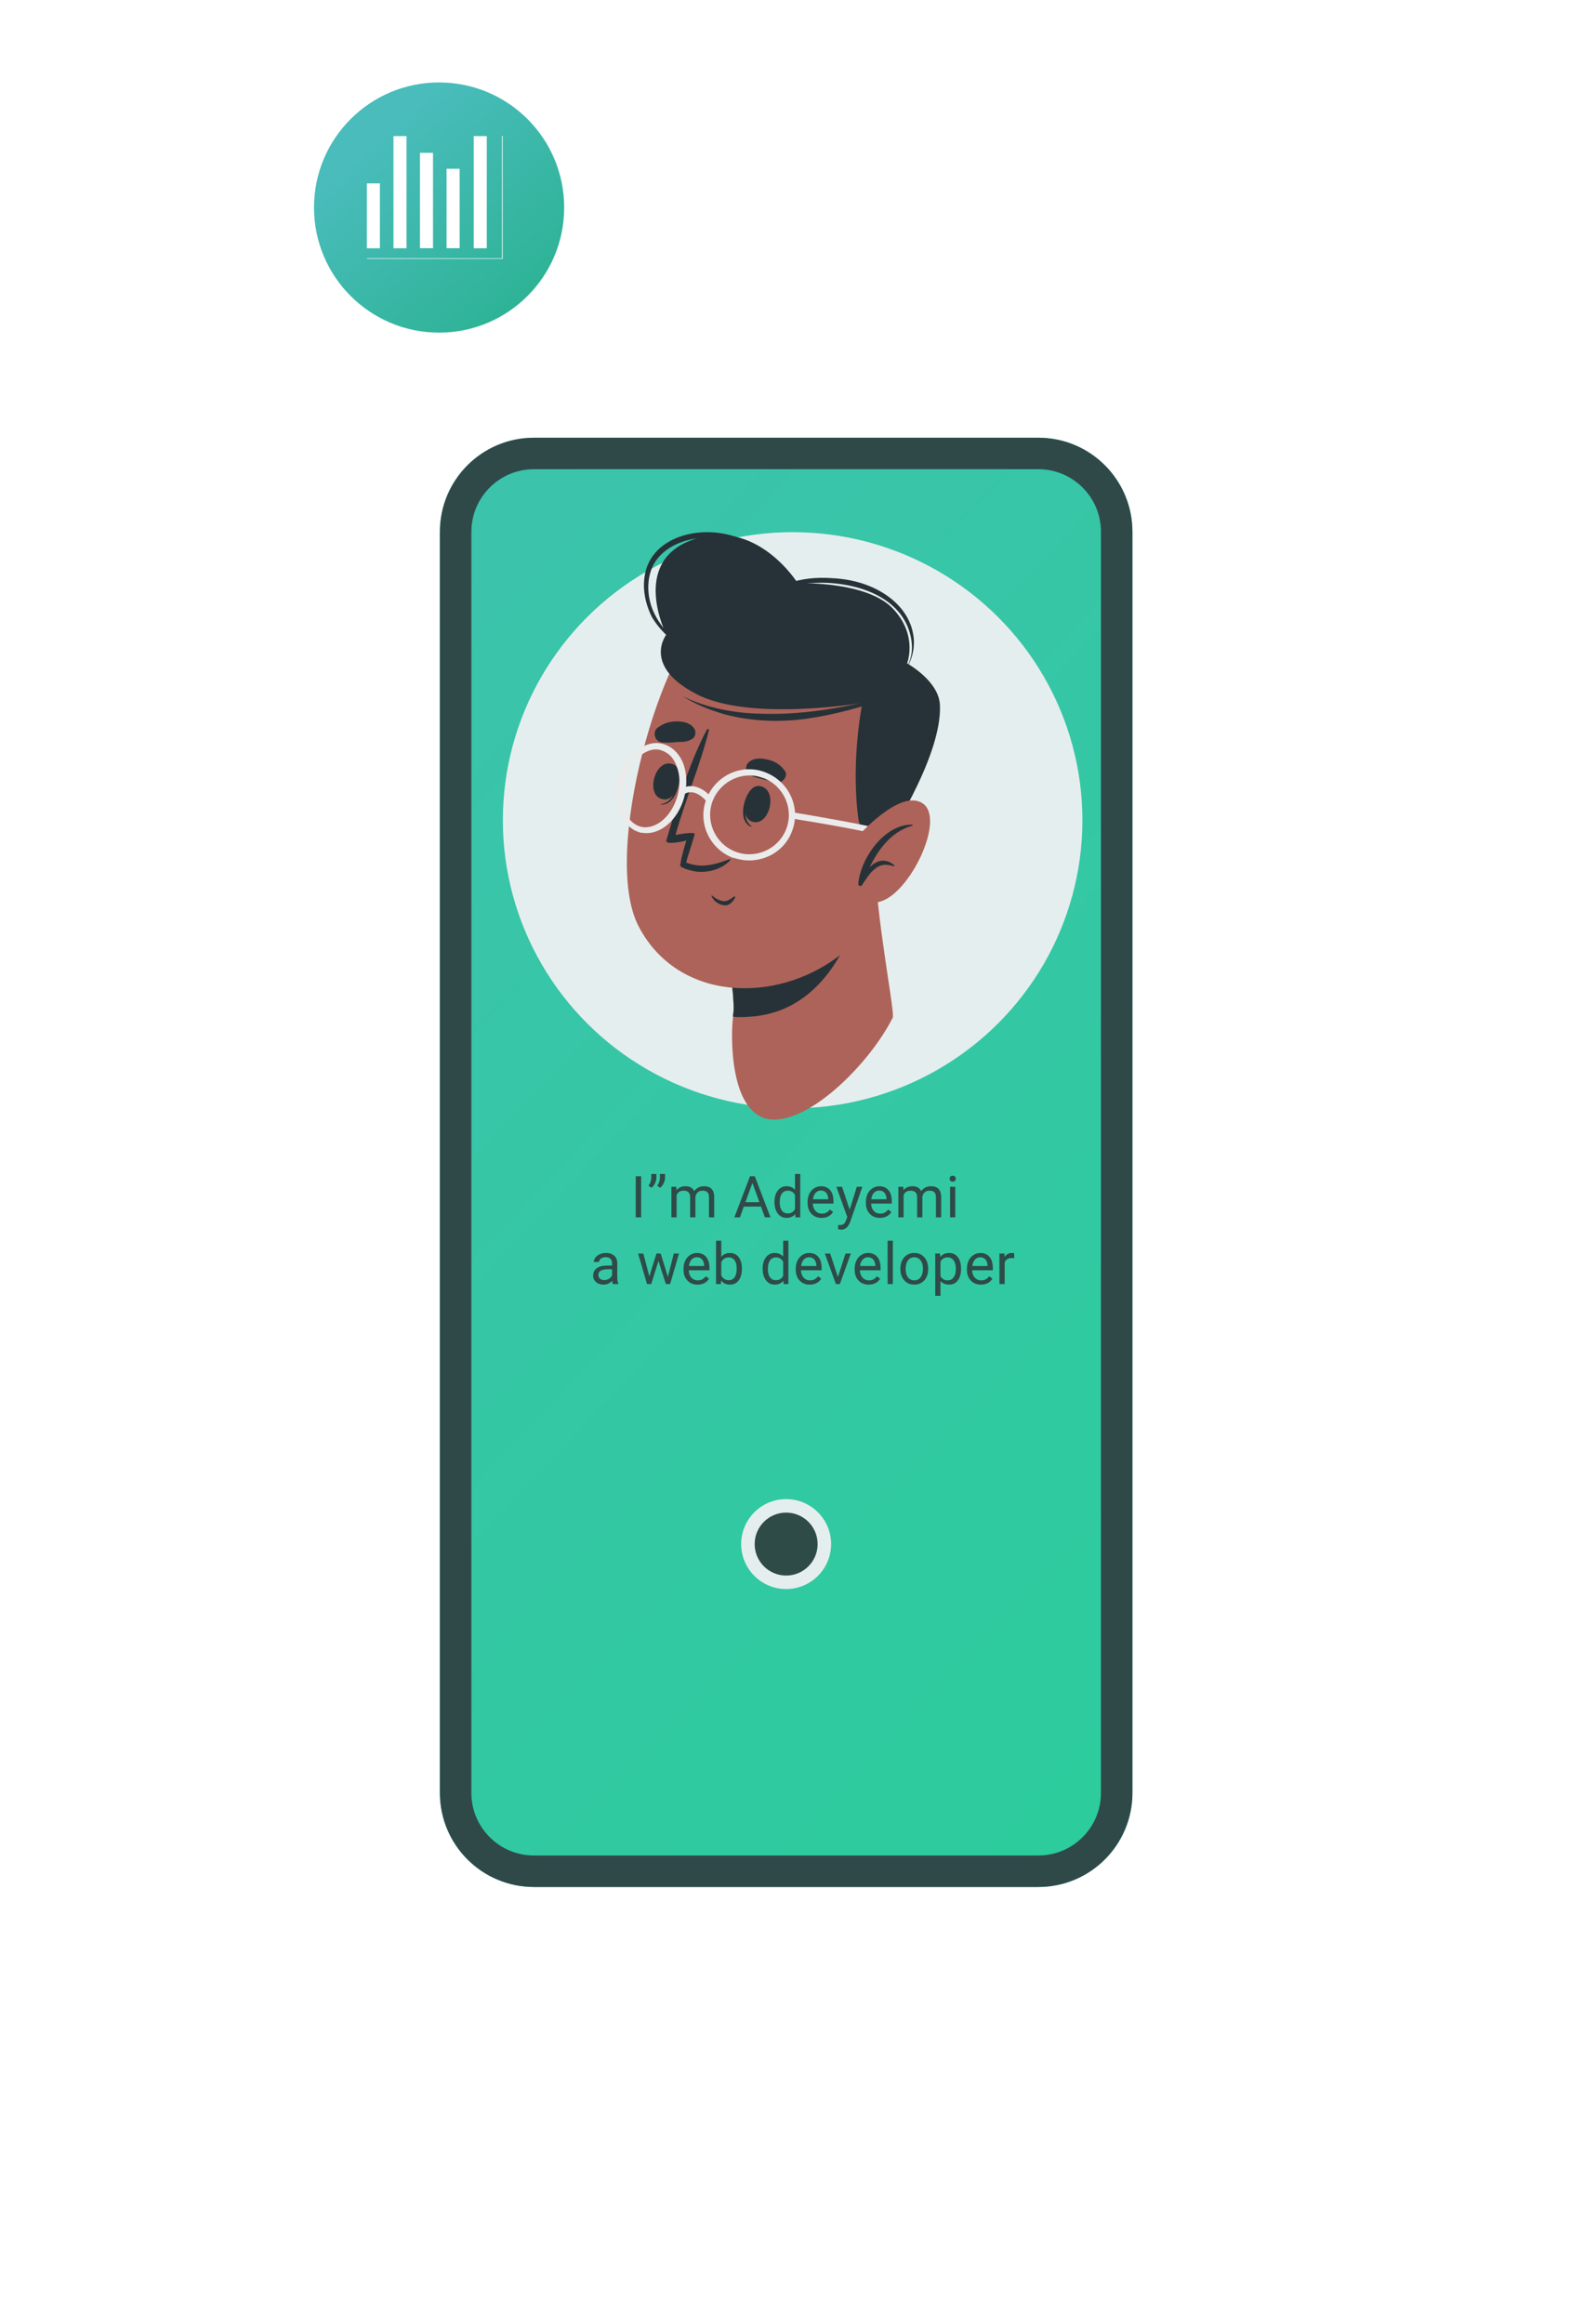 <svg width="400" height="592" viewBox="0 0 400 592" fill="none" xmlns="http://www.w3.org/2000/svg">
<g filter="url(#filter0_d)">
<path d="M288.516 77.054V398.274C288.516 411.525 277.79 422.251 264.537 422.251H136.057C122.804 422.251 112.078 411.525 112.078 398.274V77.054C112.078 63.803 122.804 53.077 136.057 53.077H264.537C277.79 53.077 288.516 63.803 288.516 77.054Z" fill="url(#paint0_linear)"/>
<path d="M284.507 77.054V398.274C284.507 409.31 275.576 418.241 264.537 418.241H136.057C125.018 418.241 116.087 409.31 116.087 398.274V77.054C116.087 66.018 125.018 57.087 136.057 57.087H264.537C275.576 57.087 284.507 66.018 284.507 77.054Z" stroke="#2F4949" stroke-width="8.019"/>
</g>
<path d="M111.869 84.732C129.47 84.732 143.738 70.465 143.738 52.866C143.738 35.267 129.47 21 111.869 21C94.268 21 80 35.267 80 52.866C80 70.465 94.268 84.732 111.869 84.732Z" fill="url(#paint1_linear)"/>
<path d="M120.699 63.245H124.02V34.666H120.699V63.245Z" fill="white"/>
<path d="M113.779 63.228H117.101V42.988H113.779V63.228Z" fill="white"/>
<path d="M106.998 63.226H110.32V38.937H106.998V63.226Z" fill="white"/>
<path d="M100.252 63.245H103.574V34.666H100.252V63.245Z" fill="white"/>
<path d="M93.472 63.248H96.794V46.71H93.472V63.248Z" fill="white"/>
<path d="M93.495 65.944H128.063V34.632H127.89V65.806H93.495V65.944Z" fill="white"/>
<path d="M237.424 75.789C239.584 75.789 241.334 74.039 241.334 71.879C241.334 69.72 239.584 67.97 237.424 67.97C235.265 67.97 233.514 69.72 233.514 71.879C233.514 74.039 235.265 75.789 237.424 75.789Z" fill="white"/>
<path d="M252.546 75.789C254.705 75.789 256.456 74.039 256.456 71.879C256.456 69.72 254.705 67.97 252.546 67.97C250.386 67.97 248.635 69.72 248.635 71.879C248.635 74.039 250.386 75.789 252.546 75.789Z" fill="white"/>
<path d="M267.667 75.789C269.827 75.789 271.578 74.039 271.578 71.879C271.578 69.72 269.827 67.97 267.667 67.97C265.508 67.97 263.757 69.72 263.757 71.879C263.757 74.039 265.508 75.789 267.667 75.789Z" fill="white"/>
<ellipse cx="201.943" cy="208.945" rx="73.827" ry="73.382" fill="#E5EEEE"/>
<path d="M195.527 285.029C205.336 286.991 221.291 271.422 227.438 259.255C227.83 258.47 226.261 249.836 224.822 239.239C223.907 232.828 223.122 225.632 222.86 219.091C222.86 217.783 181.926 230.735 181.926 230.735C181.926 230.735 186.503 244.341 186.896 255.854C186.896 256.77 186.896 257.685 186.765 258.601C186.765 258.732 186.765 258.863 186.765 258.994C186.111 264.096 185.98 283.066 195.527 285.029Z" fill="#AD6359"/>
<path d="M190.95 258.994C189.381 259.124 187.942 259.124 186.765 258.994C186.765 258.863 186.765 258.732 186.765 258.601C186.896 257.685 187.027 256.9 186.896 255.854C186.504 244.341 181.926 230.735 181.926 230.735C181.926 230.735 215.145 220.137 221.684 219.091C220.768 226.679 215.275 257.554 190.95 258.994Z" fill="#263238"/>
<path d="M233.062 178.533C236.2 193.578 224.822 235.051 213.706 243.555C197.489 255.853 172.641 255.068 162.702 235.967C153.024 217.389 168.848 163.488 181.142 156.031C199.19 144.91 228.354 156.292 233.062 178.533Z" fill="#AD6359"/>
<path d="M190.426 202.477C190.426 202.346 190.557 202.608 190.557 202.739C189.772 205.486 189.249 208.888 191.473 210.458C191.603 210.458 191.473 210.588 191.342 210.588C188.465 209.411 189.119 204.963 190.426 202.477Z" fill="#263238"/>
<path d="M193.695 200.253C198.272 201.169 196.18 210.196 191.995 209.411C187.81 208.626 189.902 199.468 193.695 200.253Z" fill="#263238"/>
<path d="M173.163 198.159C173.163 198.028 172.902 198.29 172.902 198.42C172.379 201.299 171.202 204.439 168.455 204.831C168.324 204.831 168.324 204.962 168.455 204.962C171.594 205.093 173.033 200.906 173.163 198.159Z" fill="#263238"/>
<path d="M171.333 194.627C166.886 193.188 164.401 202.345 168.586 203.523C172.64 204.831 174.994 195.804 171.333 194.627Z" fill="#263238"/>
<path d="M197.751 199.336C196.443 199.074 195.266 198.681 194.089 198.42C192.65 198.027 191.473 197.897 190.427 196.719C189.904 196.065 190.035 194.887 190.558 194.364C191.866 193.056 193.697 193.056 195.397 193.448C197.228 193.841 198.666 194.626 199.843 196.196C201.02 197.504 199.451 199.597 197.751 199.336Z" fill="#263238"/>
<path d="M168.848 189.132C170.156 189.262 171.333 189.132 172.64 189.001C174.079 189.001 175.256 189.001 176.564 188.085C177.218 187.562 177.349 186.384 176.956 185.73C176.041 184.16 174.21 183.768 172.379 183.768C170.417 183.768 168.979 184.291 167.409 185.468C166.101 186.777 167.017 189.132 168.848 189.132Z" fill="#263238"/>
<path d="M187.027 228.38C186.242 228.903 185.326 229.688 184.28 229.557C183.234 229.426 182.188 228.772 181.403 228.118C181.272 228.118 181.272 228.118 181.272 228.249C181.795 229.557 183.103 230.473 184.542 230.604C185.85 230.735 186.765 229.688 187.288 228.641C187.419 228.38 187.157 228.249 187.027 228.38Z" fill="#263238"/>
<path d="M185.981 219.223C183.888 221.316 181.142 222.101 178.526 222.101C177.349 222.101 176.172 221.839 174.995 221.447C174.733 221.447 174.603 221.316 174.341 221.185C174.08 221.054 173.949 221.054 173.687 220.923C173.426 220.793 173.295 220.531 173.295 220.138C173.295 220.008 173.295 220.008 173.426 219.877V219.615C173.818 217.391 174.864 214.12 174.864 214.12C173.949 214.382 169.502 215.298 169.764 214.12C172.51 204.832 175.518 194.496 180.095 185.861C180.226 185.6 180.749 185.731 180.619 185.992C178.395 195.019 174.603 203.654 172.118 212.681C173.556 212.42 175.78 212.027 176.957 212.289C177.218 212.42 174.995 218.569 174.864 219.615C174.864 219.615 174.864 219.615 174.864 219.746C178.395 221.054 181.403 220.531 185.588 218.961C185.981 218.699 186.242 218.961 185.981 219.223Z" fill="#263238"/>
<path d="M224.953 215.557C224.953 215.557 240.124 193.055 239.47 179.58C239.208 173.431 231.1 168.982 231.1 168.982C231.1 168.982 233.977 161.787 227.438 154.984C220.638 147.919 203.244 148.573 203.244 148.573C203.244 148.573 192.781 131.696 176.565 137.453C160.348 143.078 169.764 161.656 169.764 161.656C169.764 161.656 163.486 169.637 177.48 176.832C191.081 183.897 219.722 179.056 219.722 179.056C219.722 179.056 216.714 193.447 218.676 208.493C219.461 213.988 224.953 215.557 224.953 215.557Z" fill="#263238"/>
<path d="M200.498 148.704C204.029 147.396 207.952 147.003 211.745 147.265C215.145 147.396 218.545 148.05 221.684 149.358C227.308 151.713 232.146 156.161 232.8 162.572C233.062 165.712 232.146 168.852 230.185 171.337C230.054 171.468 229.923 171.337 230.054 171.207C233.977 166.889 232.408 159.694 228.746 155.638C224.692 151.059 218.153 149.097 212.268 148.573C208.344 148.181 204.421 148.704 200.498 149.227C200.367 149.097 200.236 148.704 200.498 148.704Z" fill="#263238"/>
<path d="M164.794 144.518C166.364 140.07 170.287 137.453 174.603 136.276C179.573 134.967 184.935 135.491 189.643 137.584C194.482 139.677 198.405 143.21 201.544 147.396C201.674 147.527 201.413 147.658 201.413 147.527C195.789 140.201 186.635 135.622 177.219 137.192C173.034 137.846 168.849 139.808 166.625 143.602C164.664 147.135 164.794 151.844 166.364 155.508C168.325 160.087 172.118 163.619 176.042 166.236C176.172 166.236 176.042 166.497 175.911 166.366C171.987 164.011 168.456 161.133 166.102 157.208C164.14 153.283 163.356 148.704 164.794 144.518Z" fill="#263238"/>
<path d="M173.949 177.355C180.095 180.365 187.027 181.673 193.827 181.804C201.02 182.065 208.082 181.28 215.014 179.972C219.068 179.187 223.122 178.271 227.176 177.225C227.307 177.225 227.307 177.355 227.176 177.486C220.114 179.972 212.79 182.065 205.336 183.112C198.405 184.028 191.342 183.766 184.542 181.934C180.88 180.888 177.218 179.449 173.949 177.355C173.818 177.486 173.949 177.355 173.949 177.355Z" fill="#263238"/>
<path d="M189.381 219.091C194.482 219.745 199.713 216.997 201.675 212.026C204.159 206.139 201.282 199.336 195.266 196.85C189.381 194.364 182.581 197.242 180.096 203.26C177.611 209.148 180.488 215.951 186.504 218.437C187.55 218.698 188.466 218.96 189.381 219.091ZM192.389 197.635C193.174 197.766 193.959 198.027 194.743 198.289C199.844 200.382 202.329 206.27 200.236 211.372C198.144 216.474 192.258 218.96 187.158 216.867C182.058 214.773 179.573 208.886 181.665 203.784C183.496 199.466 187.943 196.981 192.389 197.635Z" fill="#EBEBEB"/>
<path d="M163.748 212.156C168.194 212.81 172.772 208.885 174.341 202.998C175.126 199.989 174.995 196.98 174.079 194.494C173.033 191.878 171.202 190.177 168.979 189.523C166.756 188.869 164.271 189.523 162.048 191.354C159.955 193.055 158.386 195.672 157.601 198.55C156.032 204.699 158.386 210.717 162.963 212.025C163.225 212.156 163.486 212.156 163.748 212.156ZM167.802 190.962C167.933 190.962 168.194 190.962 168.325 191.093C170.156 191.616 171.595 192.924 172.379 195.148C173.295 197.372 173.295 199.989 172.641 202.606C171.202 207.97 167.017 211.502 163.225 210.586C159.432 209.54 157.47 204.437 158.909 199.073C159.563 196.457 161.001 194.102 162.832 192.663C164.532 191.354 166.233 190.7 167.802 190.962Z" fill="#EBEBEB"/>
<path d="M180.357 204.567L181.664 203.652C180.357 201.82 176.956 198.811 173.425 201.035L174.21 202.343C177.349 200.381 180.226 204.437 180.357 204.567Z" fill="#EBEBEB"/>
<path d="M229.661 220.529L231.231 220.137C231.1 219.482 229.531 213.203 226.392 211.764C223.384 210.455 202.721 207.054 201.936 206.923L201.674 208.493C207.56 209.409 223.515 212.156 225.738 213.203C227.7 214.249 229.269 218.828 229.661 220.529Z" fill="#EBEBEB"/>
<path d="M218.415 213.203C218.415 213.203 229.4 200.643 235.155 204.699C240.909 208.755 231.754 227.725 224.169 229.687C216.584 231.65 214.753 224.716 214.753 224.716L218.415 213.203Z" fill="#AD6359"/>
<path d="M232.408 210.062C232.539 210.062 232.539 210.193 232.408 210.324C227.046 211.894 223.907 216.211 221.553 220.921C223.253 219.22 225.477 218.435 227.831 220.397C227.961 220.528 227.831 220.659 227.7 220.659C225.607 220.005 224.169 220.136 222.469 221.706C221.292 222.752 220.507 224.192 219.592 225.5C219.33 225.892 218.545 225.631 218.676 225.107V224.976C219.33 218.566 225.346 209.931 232.408 210.062Z" fill="#263238"/>
<path d="M163.348 310.096H161.968V299.629H163.348V310.096ZM165.988 302.577L165.233 302.059C165.678 301.436 165.908 300.78 165.923 300.09V299.054H167.238V299.989C167.234 300.468 167.114 300.947 166.879 301.427C166.649 301.901 166.352 302.284 165.988 302.577ZM168.194 302.577L167.44 302.059C167.885 301.436 168.115 300.78 168.13 300.09V299.054H169.445V299.989C169.44 300.468 169.321 300.947 169.086 301.427C168.856 301.901 168.559 302.284 168.194 302.577ZM172.315 302.318L172.351 303.181C172.921 302.51 173.69 302.174 174.658 302.174C175.746 302.174 176.486 302.591 176.879 303.425C177.138 303.051 177.474 302.749 177.886 302.519C178.303 302.289 178.794 302.174 179.359 302.174C181.065 302.174 181.933 303.077 181.961 304.884V310.096H180.632V304.963C180.632 304.407 180.505 303.993 180.251 303.72C179.997 303.442 179.57 303.303 178.971 303.303C178.478 303.303 178.068 303.451 177.742 303.748C177.416 304.041 177.227 304.436 177.174 304.934V310.096H175.837V304.999C175.837 303.868 175.284 303.303 174.176 303.303C173.304 303.303 172.708 303.674 172.387 304.417V310.096H171.057V302.318H172.315ZM193.89 307.364H189.505L188.52 310.096H187.097L191.094 299.629H192.301L196.305 310.096H194.889L193.89 307.364ZM189.922 306.228H193.48L191.697 301.333L189.922 306.228ZM197.32 306.142C197.32 304.949 197.603 303.99 198.168 303.267C198.734 302.538 199.474 302.174 200.39 302.174C201.3 302.174 202.021 302.486 202.553 303.109V299.054H203.883V310.096H202.661L202.596 309.262C202.064 309.914 201.324 310.239 200.375 310.239C199.474 310.239 198.739 309.87 198.168 309.132C197.603 308.394 197.32 307.431 197.32 306.243V306.142ZM198.65 306.293C198.65 307.175 198.832 307.865 199.196 308.363C199.561 308.862 200.064 309.111 200.706 309.111C201.549 309.111 202.165 308.732 202.553 307.975V304.403C202.156 303.669 201.544 303.303 200.72 303.303C200.068 303.303 199.561 303.554 199.196 304.057C198.832 304.561 198.65 305.306 198.65 306.293ZM209.319 310.239C208.265 310.239 207.407 309.894 206.746 309.204C206.084 308.509 205.754 307.582 205.754 306.422V306.178C205.754 305.406 205.9 304.719 206.192 304.115C206.489 303.506 206.901 303.032 207.428 302.692C207.96 302.347 208.535 302.174 209.154 302.174C210.165 302.174 210.951 302.507 211.511 303.173C212.072 303.839 212.352 304.793 212.352 306.034V306.588H207.083C207.103 307.355 207.325 307.975 207.752 308.45C208.183 308.919 208.729 309.154 209.391 309.154C209.86 309.154 210.258 309.058 210.584 308.866C210.91 308.675 211.195 308.421 211.44 308.105L212.252 308.737C211.6 309.739 210.622 310.239 209.319 310.239ZM209.154 303.267C208.617 303.267 208.166 303.463 207.802 303.856C207.438 304.244 207.213 304.791 207.126 305.495H211.023V305.395C210.984 304.719 210.802 304.196 210.476 303.827C210.15 303.454 209.71 303.267 209.154 303.267ZM216.48 308.148L218.291 302.318H219.715L216.588 311.296C216.104 312.59 215.335 313.237 214.28 313.237L214.029 313.215L213.533 313.122V312.044L213.892 312.073C214.343 312.073 214.692 311.981 214.942 311.799C215.196 311.617 215.404 311.284 215.567 310.8L215.862 310.009L213.087 302.318H214.539L216.48 308.148ZM224.173 310.239C223.119 310.239 222.261 309.894 221.6 309.204C220.938 308.509 220.608 307.582 220.608 306.422V306.178C220.608 305.406 220.754 304.719 221.046 304.115C221.343 303.506 221.755 303.032 222.282 302.692C222.814 302.347 223.389 302.174 224.008 302.174C225.019 302.174 225.805 302.507 226.365 303.173C226.926 303.839 227.206 304.793 227.206 306.034V306.588H221.937C221.957 307.355 222.179 307.975 222.606 308.45C223.037 308.919 223.584 309.154 224.245 309.154C224.714 309.154 225.112 309.058 225.438 308.866C225.764 308.675 226.049 308.421 226.294 308.105L227.106 308.737C226.454 309.739 225.476 310.239 224.173 310.239ZM224.008 303.267C223.471 303.267 223.02 303.463 222.656 303.856C222.292 304.244 222.067 304.791 221.981 305.495H225.877V305.395C225.838 304.719 225.656 304.196 225.33 303.827C225.004 303.454 224.564 303.267 224.008 303.267ZM230.141 302.318L230.177 303.181C230.747 302.51 231.516 302.174 232.484 302.174C233.572 302.174 234.312 302.591 234.705 303.425C234.964 303.051 235.3 302.749 235.712 302.519C236.129 302.289 236.62 302.174 237.185 302.174C238.891 302.174 239.759 303.077 239.788 304.884V310.096H238.458V304.963C238.458 304.407 238.331 303.993 238.077 303.72C237.823 303.442 237.396 303.303 236.797 303.303C236.304 303.303 235.894 303.451 235.568 303.748C235.242 304.041 235.053 304.436 235 304.934V310.096H233.663V304.999C233.663 303.868 233.11 303.303 232.003 303.303C231.13 303.303 230.534 303.674 230.213 304.417V310.096H228.883V302.318H230.141ZM243.383 310.096H242.053V302.318H243.383V310.096ZM241.945 300.255C241.945 300.039 242.01 299.857 242.14 299.709C242.274 299.56 242.47 299.486 242.729 299.486C242.988 299.486 243.184 299.56 243.318 299.709C243.453 299.857 243.52 300.039 243.52 300.255C243.52 300.47 243.453 300.65 243.318 300.794C243.184 300.938 242.988 301.01 242.729 301.01C242.47 301.01 242.274 300.938 242.14 300.794C242.01 300.65 241.945 300.47 241.945 300.255ZM156.147 327.096C156.07 326.942 156.008 326.669 155.96 326.276C155.342 326.918 154.604 327.239 153.746 327.239C152.979 327.239 152.349 327.024 151.855 326.593C151.366 326.156 151.122 325.605 151.122 324.939C151.122 324.129 151.429 323.502 152.042 323.056C152.66 322.605 153.528 322.38 154.644 322.38H155.938V321.769C155.938 321.304 155.799 320.935 155.521 320.662C155.243 320.384 154.834 320.245 154.292 320.245C153.818 320.245 153.42 320.365 153.099 320.605C152.778 320.844 152.617 321.134 152.617 321.474H151.28C151.28 321.086 151.417 320.712 151.69 320.353C151.968 319.989 152.342 319.701 152.811 319.49C153.286 319.28 153.806 319.174 154.371 319.174C155.267 319.174 155.969 319.399 156.477 319.85C156.985 320.296 157.249 320.911 157.268 321.697V325.277C157.268 325.991 157.359 326.559 157.541 326.981V327.096H156.147ZM153.94 326.082C154.357 326.082 154.752 325.974 155.126 325.759C155.5 325.543 155.77 325.263 155.938 324.918V323.322H154.896C153.267 323.322 152.452 323.799 152.452 324.752C152.452 325.169 152.591 325.495 152.869 325.73C153.147 325.965 153.504 326.082 153.94 326.082ZM170.167 325.263L171.662 319.318H172.992L170.728 327.096H169.649L167.759 321.201L165.919 327.096H164.84L162.583 319.318H163.906L165.437 325.14L167.248 319.318H168.319L170.167 325.263ZM177.716 327.239C176.662 327.239 175.804 326.894 175.143 326.204C174.481 325.509 174.151 324.582 174.151 323.422V323.178C174.151 322.406 174.297 321.719 174.589 321.115C174.886 320.506 175.298 320.032 175.826 319.692C176.357 319.347 176.933 319.174 177.551 319.174C178.562 319.174 179.348 319.507 179.908 320.173C180.469 320.839 180.75 321.793 180.75 323.034V323.588H175.48C175.5 324.355 175.722 324.975 176.149 325.45C176.58 325.919 177.127 326.154 177.788 326.154C178.258 326.154 178.655 326.058 178.981 325.866C179.307 325.675 179.592 325.421 179.837 325.105L180.649 325.737C179.997 326.739 179.02 327.239 177.716 327.239ZM177.551 320.267C177.014 320.267 176.564 320.463 176.199 320.856C175.835 321.244 175.61 321.791 175.524 322.495H179.42V322.395C179.381 321.719 179.199 321.196 178.873 320.827C178.548 320.454 178.107 320.267 177.551 320.267ZM189.018 323.293C189.018 324.482 188.744 325.438 188.198 326.161C187.652 326.88 186.919 327.239 185.998 327.239C185.016 327.239 184.256 326.892 183.72 326.197L183.655 327.096H182.433V316.054H183.763V320.173C184.3 319.507 185.04 319.174 185.984 319.174C186.928 319.174 187.669 319.531 188.205 320.245C188.747 320.959 189.018 321.937 189.018 323.178V323.293ZM187.688 323.142C187.688 322.236 187.513 321.537 187.163 321.043C186.813 320.55 186.31 320.303 185.653 320.303C184.776 320.303 184.146 320.71 183.763 321.525V324.889C184.17 325.704 184.805 326.111 185.668 326.111C186.305 326.111 186.801 325.864 187.156 325.37C187.51 324.877 187.688 324.134 187.688 323.142ZM194.304 323.142C194.304 321.949 194.587 320.99 195.152 320.267C195.718 319.538 196.458 319.174 197.373 319.174C198.284 319.174 199.005 319.486 199.537 320.109V316.054H200.867V327.096H199.645L199.58 326.262C199.048 326.914 198.308 327.239 197.359 327.239C196.458 327.239 195.722 326.87 195.152 326.132C194.587 325.394 194.304 324.431 194.304 323.243V323.142ZM195.634 323.293C195.634 324.175 195.816 324.865 196.18 325.363C196.544 325.862 197.047 326.111 197.69 326.111C198.533 326.111 199.149 325.732 199.537 324.975V321.403C199.139 320.669 198.528 320.303 197.704 320.303C197.052 320.303 196.544 320.554 196.18 321.057C195.816 321.561 195.634 322.306 195.634 323.293ZM206.303 327.239C205.248 327.239 204.391 326.894 203.729 326.204C203.068 325.509 202.737 324.582 202.737 323.422V323.178C202.737 322.406 202.883 321.719 203.176 321.115C203.473 320.506 203.885 320.032 204.412 319.692C204.944 319.347 205.519 319.174 206.137 319.174C207.149 319.174 207.934 319.507 208.495 320.173C209.056 320.839 209.336 321.793 209.336 323.034V323.588H204.067C204.086 324.355 204.309 324.975 204.736 325.45C205.167 325.919 205.713 326.154 206.375 326.154C206.844 326.154 207.242 326.058 207.568 325.866C207.894 325.675 208.179 325.421 208.423 325.105L209.236 325.737C208.584 326.739 207.606 327.239 206.303 327.239ZM206.137 320.267C205.601 320.267 205.15 320.463 204.786 320.856C204.422 321.244 204.197 321.791 204.11 322.495H208.006V322.395C207.968 321.719 207.786 321.196 207.46 320.827C207.134 320.454 206.693 320.267 206.137 320.267ZM213.485 325.291L215.412 319.318H216.77L213.981 327.096H212.968L210.15 319.318H211.509L213.485 325.291ZM221.315 327.239C220.261 327.239 219.403 326.894 218.741 326.204C218.08 325.509 217.749 324.582 217.749 323.422V323.178C217.749 322.406 217.896 321.719 218.188 321.115C218.485 320.506 218.897 320.032 219.424 319.692C219.956 319.347 220.531 319.174 221.15 319.174C222.161 319.174 222.947 319.507 223.507 320.173C224.068 320.839 224.348 321.793 224.348 323.034V323.588H219.079C219.098 324.355 219.321 324.975 219.748 325.45C220.179 325.919 220.725 326.154 221.387 326.154C221.856 326.154 222.254 326.058 222.58 325.866C222.906 325.675 223.191 325.421 223.435 325.105L224.248 325.737C223.596 326.739 222.618 327.239 221.315 327.239ZM221.15 320.267C220.613 320.267 220.162 320.463 219.798 320.856C219.434 321.244 219.209 321.791 219.122 322.495H223.019V322.395C222.98 321.719 222.798 321.196 222.472 320.827C222.146 320.454 221.705 320.267 221.15 320.267ZM227.477 327.096H226.147V316.054H227.477V327.096ZM229.397 323.135C229.397 322.373 229.546 321.688 229.843 321.079C230.145 320.47 230.562 320.001 231.094 319.67C231.631 319.339 232.242 319.174 232.927 319.174C233.986 319.174 234.841 319.541 235.493 320.274C236.15 321.007 236.478 321.982 236.478 323.2V323.293C236.478 324.05 236.332 324.731 236.04 325.335C235.752 325.934 235.337 326.401 234.796 326.736C234.259 327.072 233.641 327.239 232.941 327.239C231.887 327.239 231.032 326.873 230.375 326.14C229.723 325.406 229.397 324.436 229.397 323.228V323.135ZM230.735 323.293C230.735 324.156 230.933 324.848 231.331 325.37C231.734 325.893 232.27 326.154 232.941 326.154C233.617 326.154 234.154 325.89 234.552 325.363C234.949 324.831 235.148 324.089 235.148 323.135C235.148 322.282 234.944 321.592 234.537 321.065C234.135 320.533 233.598 320.267 232.927 320.267C232.27 320.267 231.741 320.528 231.338 321.05C230.936 321.573 230.735 322.32 230.735 323.293ZM244.854 323.293C244.854 324.477 244.583 325.43 244.042 326.154C243.5 326.878 242.767 327.239 241.842 327.239C240.898 327.239 240.155 326.94 239.614 326.341V330.086H238.284V319.318H239.499L239.563 320.181C240.105 319.51 240.857 319.174 241.82 319.174C242.755 319.174 243.493 319.526 244.034 320.231C244.581 320.935 244.854 321.915 244.854 323.171V323.293ZM243.524 323.142C243.524 322.265 243.337 321.573 242.963 321.065C242.59 320.557 242.077 320.303 241.425 320.303C240.62 320.303 240.016 320.66 239.614 321.374V325.09C240.011 325.799 240.62 326.154 241.439 326.154C242.077 326.154 242.582 325.902 242.956 325.399C243.335 324.891 243.524 324.139 243.524 323.142ZM249.916 327.239C248.862 327.239 248.004 326.894 247.342 326.204C246.681 325.509 246.35 324.582 246.35 323.422V323.178C246.35 322.406 246.497 321.719 246.789 321.115C247.086 320.506 247.498 320.032 248.025 319.692C248.557 319.347 249.132 319.174 249.751 319.174C250.762 319.174 251.548 319.507 252.108 320.173C252.669 320.839 252.949 321.793 252.949 323.034V323.588H247.68C247.7 324.355 247.922 324.975 248.349 325.45C248.78 325.919 249.326 326.154 249.988 326.154C250.457 326.154 250.855 326.058 251.181 325.866C251.507 325.675 251.792 325.421 252.036 325.105L252.849 325.737C252.197 326.739 251.219 327.239 249.916 327.239ZM249.751 320.267C249.214 320.267 248.763 320.463 248.399 320.856C248.035 321.244 247.81 321.791 247.723 322.495H251.62V322.395C251.581 321.719 251.399 321.196 251.073 320.827C250.747 320.454 250.306 320.267 249.751 320.267ZM258.392 320.511C258.191 320.478 257.973 320.461 257.738 320.461C256.866 320.461 256.274 320.832 255.963 321.575V327.096H254.633V319.318H255.927L255.948 320.216C256.384 319.522 257.003 319.174 257.803 319.174C258.062 319.174 258.258 319.208 258.392 319.275V320.511Z" fill="#2E4B48"/>
<circle cx="200.291" cy="393.328" r="11.456" fill="#E5EEEE"/>
<circle cx="200.291" cy="393.329" r="8.019" fill="#2E4B48"/>
<defs>
<filter id="filter0_d" x="0.952" y="0.378" width="398.691" height="591.425" filterUnits="userSpaceOnUse" color-interpolation-filters="sRGB">
<feFlood flood-opacity="0" result="BackgroundImageFix"/>
<feColorMatrix in="SourceAlpha" type="matrix" values="0 0 0 0 0 0 0 0 0 0 0 0 0 0 0 0 0 0 127 0"/>
<feOffset dy="58.427"/>
<feGaussianBlur stdDeviation="55.563"/>
<feColorMatrix type="matrix" values="0 0 0 0 0 0 0 0 0 0 0 0 0 0 0 0 0 0 0.11 0"/>
<feBlend mode="normal" in2="BackgroundImageFix" result="effect1_dropShadow"/>
<feBlend mode="normal" in="SourceGraphic" in2="effect1_dropShadow" result="shape"/>
</filter>
<linearGradient id="paint0_linear" x1="328.85" y1="360.231" x2="-159.524" y2="-105.475" gradientUnits="userSpaceOnUse">
<stop stop-color="#2CCC9C"/>
<stop offset="1" stop-color="#4ABBBA"/>
</linearGradient>
<linearGradient id="paint1_linear" x1="185.579" y1="138.738" x2="96.749" y2="35.221" gradientUnits="userSpaceOnUse">
<stop stop-color="#05A660"/>
<stop offset="1" stop-color="#49BCBB"/>
</linearGradient>
</defs>
</svg>
